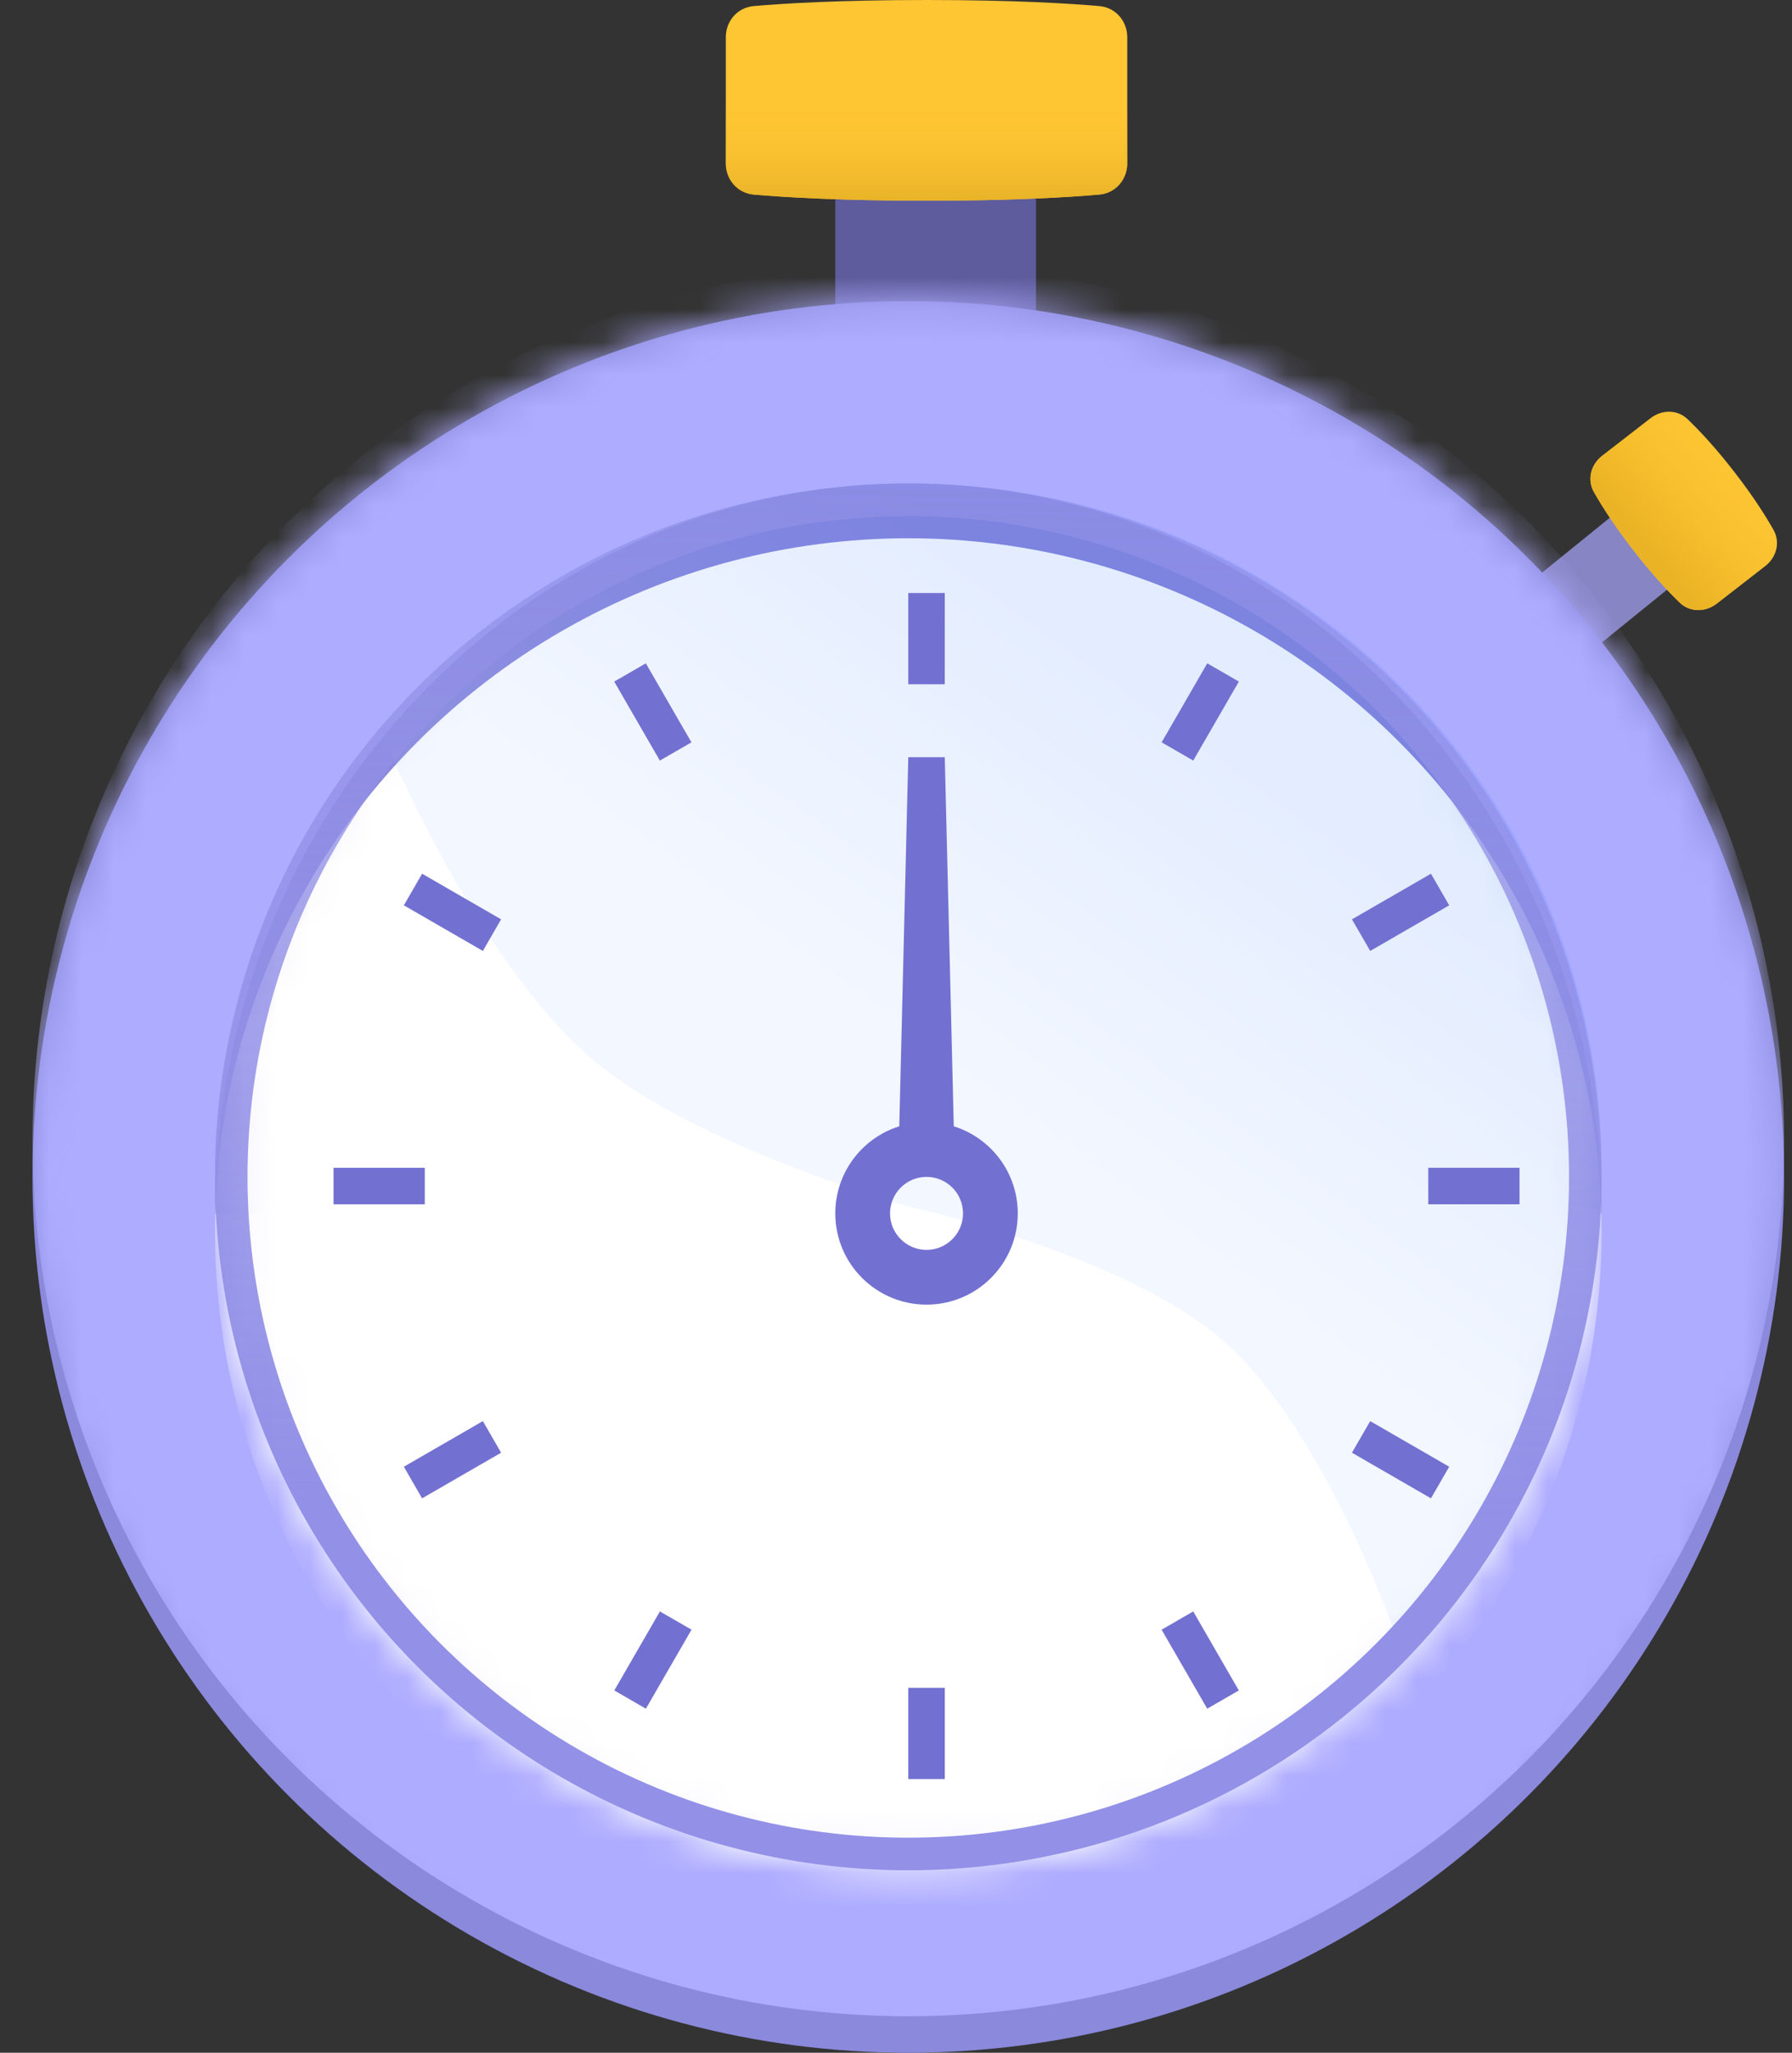 <svg width="55" height="63" viewBox="0 0 55 63" fill="none" xmlns="http://www.w3.org/2000/svg">
<rect x="0" y="0" width="55" height="63" fill="#333333" stroke="none"/>
<rect opacity="0.8" x="25.637" y="5.88" width="6.16" height="3.92" fill="#6967B6"/>
<path d="M22.277 1.138C22.277 0.644 22.637 0.231 23.128 0.187C24.055 0.106 25.77 0 28.437 0C31.104 0 32.819 0.106 33.746 0.187C34.237 0.231 34.597 0.644 34.597 1.138V5.013C34.597 5.51 34.231 5.928 33.735 5.97C32.787 6.052 31.044 6.16 28.437 6.16C25.831 6.16 24.087 6.052 23.139 5.97C22.643 5.928 22.277 5.51 22.277 5.013V1.138Z" fill="#FFC633"/>
<path d="M22.277 5.022C22.277 5.516 22.637 5.929 23.128 5.973C24.055 6.054 25.77 6.16 28.437 6.16C31.104 6.16 32.819 6.054 33.745 5.973C34.237 5.929 34.597 5.516 34.597 5.022V1.147C34.597 0.65 34.231 0.232 33.735 0.19C32.787 0.108 31.043 -8.7738e-05 28.437 -8.7738e-05C25.83 -8.7738e-05 24.087 0.108 23.139 0.19C22.643 0.232 22.277 0.65 22.277 1.147V5.022Z" fill="url(#paint0_linear_502_885)"/>
<rect x="49.586" y="15.745" width="2.822" height="3.122" transform="rotate(50.977 49.586 15.745)" fill="#8785C4"/>
<path d="M50.66 12.836C51.004 12.57 51.477 12.563 51.792 12.863C52.138 13.193 52.631 13.712 53.225 14.479C53.82 15.245 54.2 15.851 54.434 16.268C54.646 16.648 54.522 17.105 54.178 17.372L52.692 18.524C52.346 18.793 51.87 18.798 51.553 18.494C51.209 18.163 50.72 17.644 50.128 16.881C49.536 16.119 49.155 15.516 48.92 15.1C48.704 14.718 48.828 14.258 49.174 13.989L50.66 12.836Z" fill="#FFC633"/>
<path d="M50.66 12.836C51.003 12.57 51.476 12.563 51.792 12.863C52.138 13.193 52.631 13.712 53.225 14.479C53.819 15.245 54.2 15.851 54.433 16.268C54.646 16.648 54.522 17.105 54.178 17.372L52.692 18.524C52.346 18.793 51.869 18.798 51.553 18.494C51.209 18.163 50.719 17.644 50.128 16.881C49.536 16.119 49.155 15.516 48.92 15.1C48.704 14.718 48.827 14.258 49.173 13.989L50.66 12.836Z" fill="url(#paint1_linear_502_885)"/>
<circle cx="27.877" cy="36.12" r="26.88" fill="#8A89DC"/>
<mask id="mask0_502_885" style="mask-type:alpha" maskUnits="userSpaceOnUse" x="0" y="9" width="55" height="54">
<circle cx="27.877" cy="36.12" r="26.88" fill="#E9EFF8"/>
</mask>
<g mask="url(#mask0_502_885)">
<circle cx="27.877" cy="35" r="26.88" fill="#AEACFF"/>
</g>
<path d="M6.597 37.24C6.597 24.869 16.124 14.84 27.877 14.84C39.63 14.84 49.157 24.869 49.157 37.24H6.597Z" fill="#8A88DC"/>
<mask id="mask1_502_885" style="mask-type:alpha" maskUnits="userSpaceOnUse" x="6" y="14" width="44" height="44">
<circle cx="27.877" cy="36.12" r="20.78" fill="#D9E1ED" stroke="#738BB0"/>
</mask>
<g mask="url(#mask1_502_885)">
<circle cx="27.877" cy="37.8" r="21.28" fill="white"/>
</g>
<path d="M27.907 14.84C39.643 14.84 49.157 24.261 49.157 35.883C49.157 41.652 46.813 46.879 43.017 50.68C43.017 50.68 40.786 43.972 37.536 41.144C34.46 38.468 27.907 37.036 27.907 37.036C27.907 37.036 21.459 35.232 18.278 32.595C14.595 29.543 11.637 22.346 11.637 22.346C15.535 17.756 21.377 14.84 27.907 14.84Z" fill="url(#paint2_linear_502_885)" fill-opacity="0.12"/>
<circle cx="27.877" cy="36.12" r="20.78" stroke="url(#paint3_linear_502_885)"/>
<rect x="27.877" y="18.2" width="1.12" height="2.8" fill="#7270D1"/>
<rect x="27.877" y="51.8" width="1.12" height="2.8" fill="#7270D1"/>
<rect x="46.637" y="35.84" width="1.12" height="2.8" transform="rotate(90 46.637 35.84)" fill="#7270D1"/>
<rect x="13.037" y="35.84" width="1.12" height="2.8" transform="rotate(90 13.037 35.84)" fill="#7270D1"/>
<rect x="43.919" y="26.815" width="1.12" height="2.8" transform="rotate(60 43.919 26.815)" fill="#7270D1"/>
<rect x="14.82" y="43.615" width="1.12" height="2.8" transform="rotate(60 14.82 43.615)" fill="#7270D1"/>
<rect x="37.053" y="20.358" width="1.12" height="2.8" transform="rotate(30 37.053 20.358)" fill="#7270D1"/>
<rect x="20.254" y="49.456" width="1.12" height="2.8" transform="rotate(30 20.254 49.456)" fill="#7270D1"/>
<rect x="44.479" y="45.015" width="1.12" height="2.8" transform="rotate(120 44.479 45.015)" fill="#7270D1"/>
<rect x="15.38" y="28.215" width="1.12" height="2.8" transform="rotate(120 15.38 28.215)" fill="#7270D1"/>
<rect x="38.022" y="51.881" width="1.12" height="2.8" transform="rotate(150 38.022 51.881)" fill="#7270D1"/>
<rect x="21.222" y="22.783" width="1.12" height="2.8" transform="rotate(150 21.222 22.783)" fill="#7270D1"/>
<path fill-rule="evenodd" clip-rule="evenodd" d="M28.437 40.04C29.984 40.04 31.237 38.786 31.237 37.24C31.237 35.694 29.984 34.44 28.437 34.44C26.891 34.44 25.637 35.694 25.637 37.24C25.637 38.786 26.891 40.04 28.437 40.04ZM28.437 38.36C29.056 38.36 29.557 37.858 29.557 37.24C29.557 36.621 29.056 36.12 28.437 36.12C27.819 36.12 27.317 36.621 27.317 37.24C27.317 37.858 27.819 38.36 28.437 38.36Z" fill="#7270D1"/>
<path d="M27.877 23.24H28.997L29.277 34.72H27.597L27.877 23.24Z" fill="#7270D1"/>
<defs>
<linearGradient id="paint0_linear_502_885" x1="28.437" y1="6.16" x2="28.437" y2="3.08" gradientUnits="userSpaceOnUse">
<stop stop-color="#E9B328"/>
<stop offset="1" stop-color="#FFC633" stop-opacity="0"/>
</linearGradient>
<linearGradient id="paint1_linear_502_885" x1="50.557" y1="16.8" x2="54.197" y2="13.72" gradientUnits="userSpaceOnUse">
<stop stop-color="#EAB325"/>
<stop offset="1" stop-color="#FFC633" stop-opacity="0"/>
</linearGradient>
<linearGradient id="paint2_linear_502_885" x1="33.757" y1="19.6" x2="25.637" y2="30.8" gradientUnits="userSpaceOnUse">
<stop stop-color="#1D6AFF"/>
<stop offset="1" stop-color="#A1C1FF"/>
</linearGradient>
<linearGradient id="paint3_linear_502_885" x1="27.877" y1="46.76" x2="29.837" y2="-42.56" gradientUnits="userSpaceOnUse">
<stop stop-color="#9290E7"/>
<stop offset="1" stop-color="#9290E7" stop-opacity="0"/>
</linearGradient>
</defs>
</svg>
